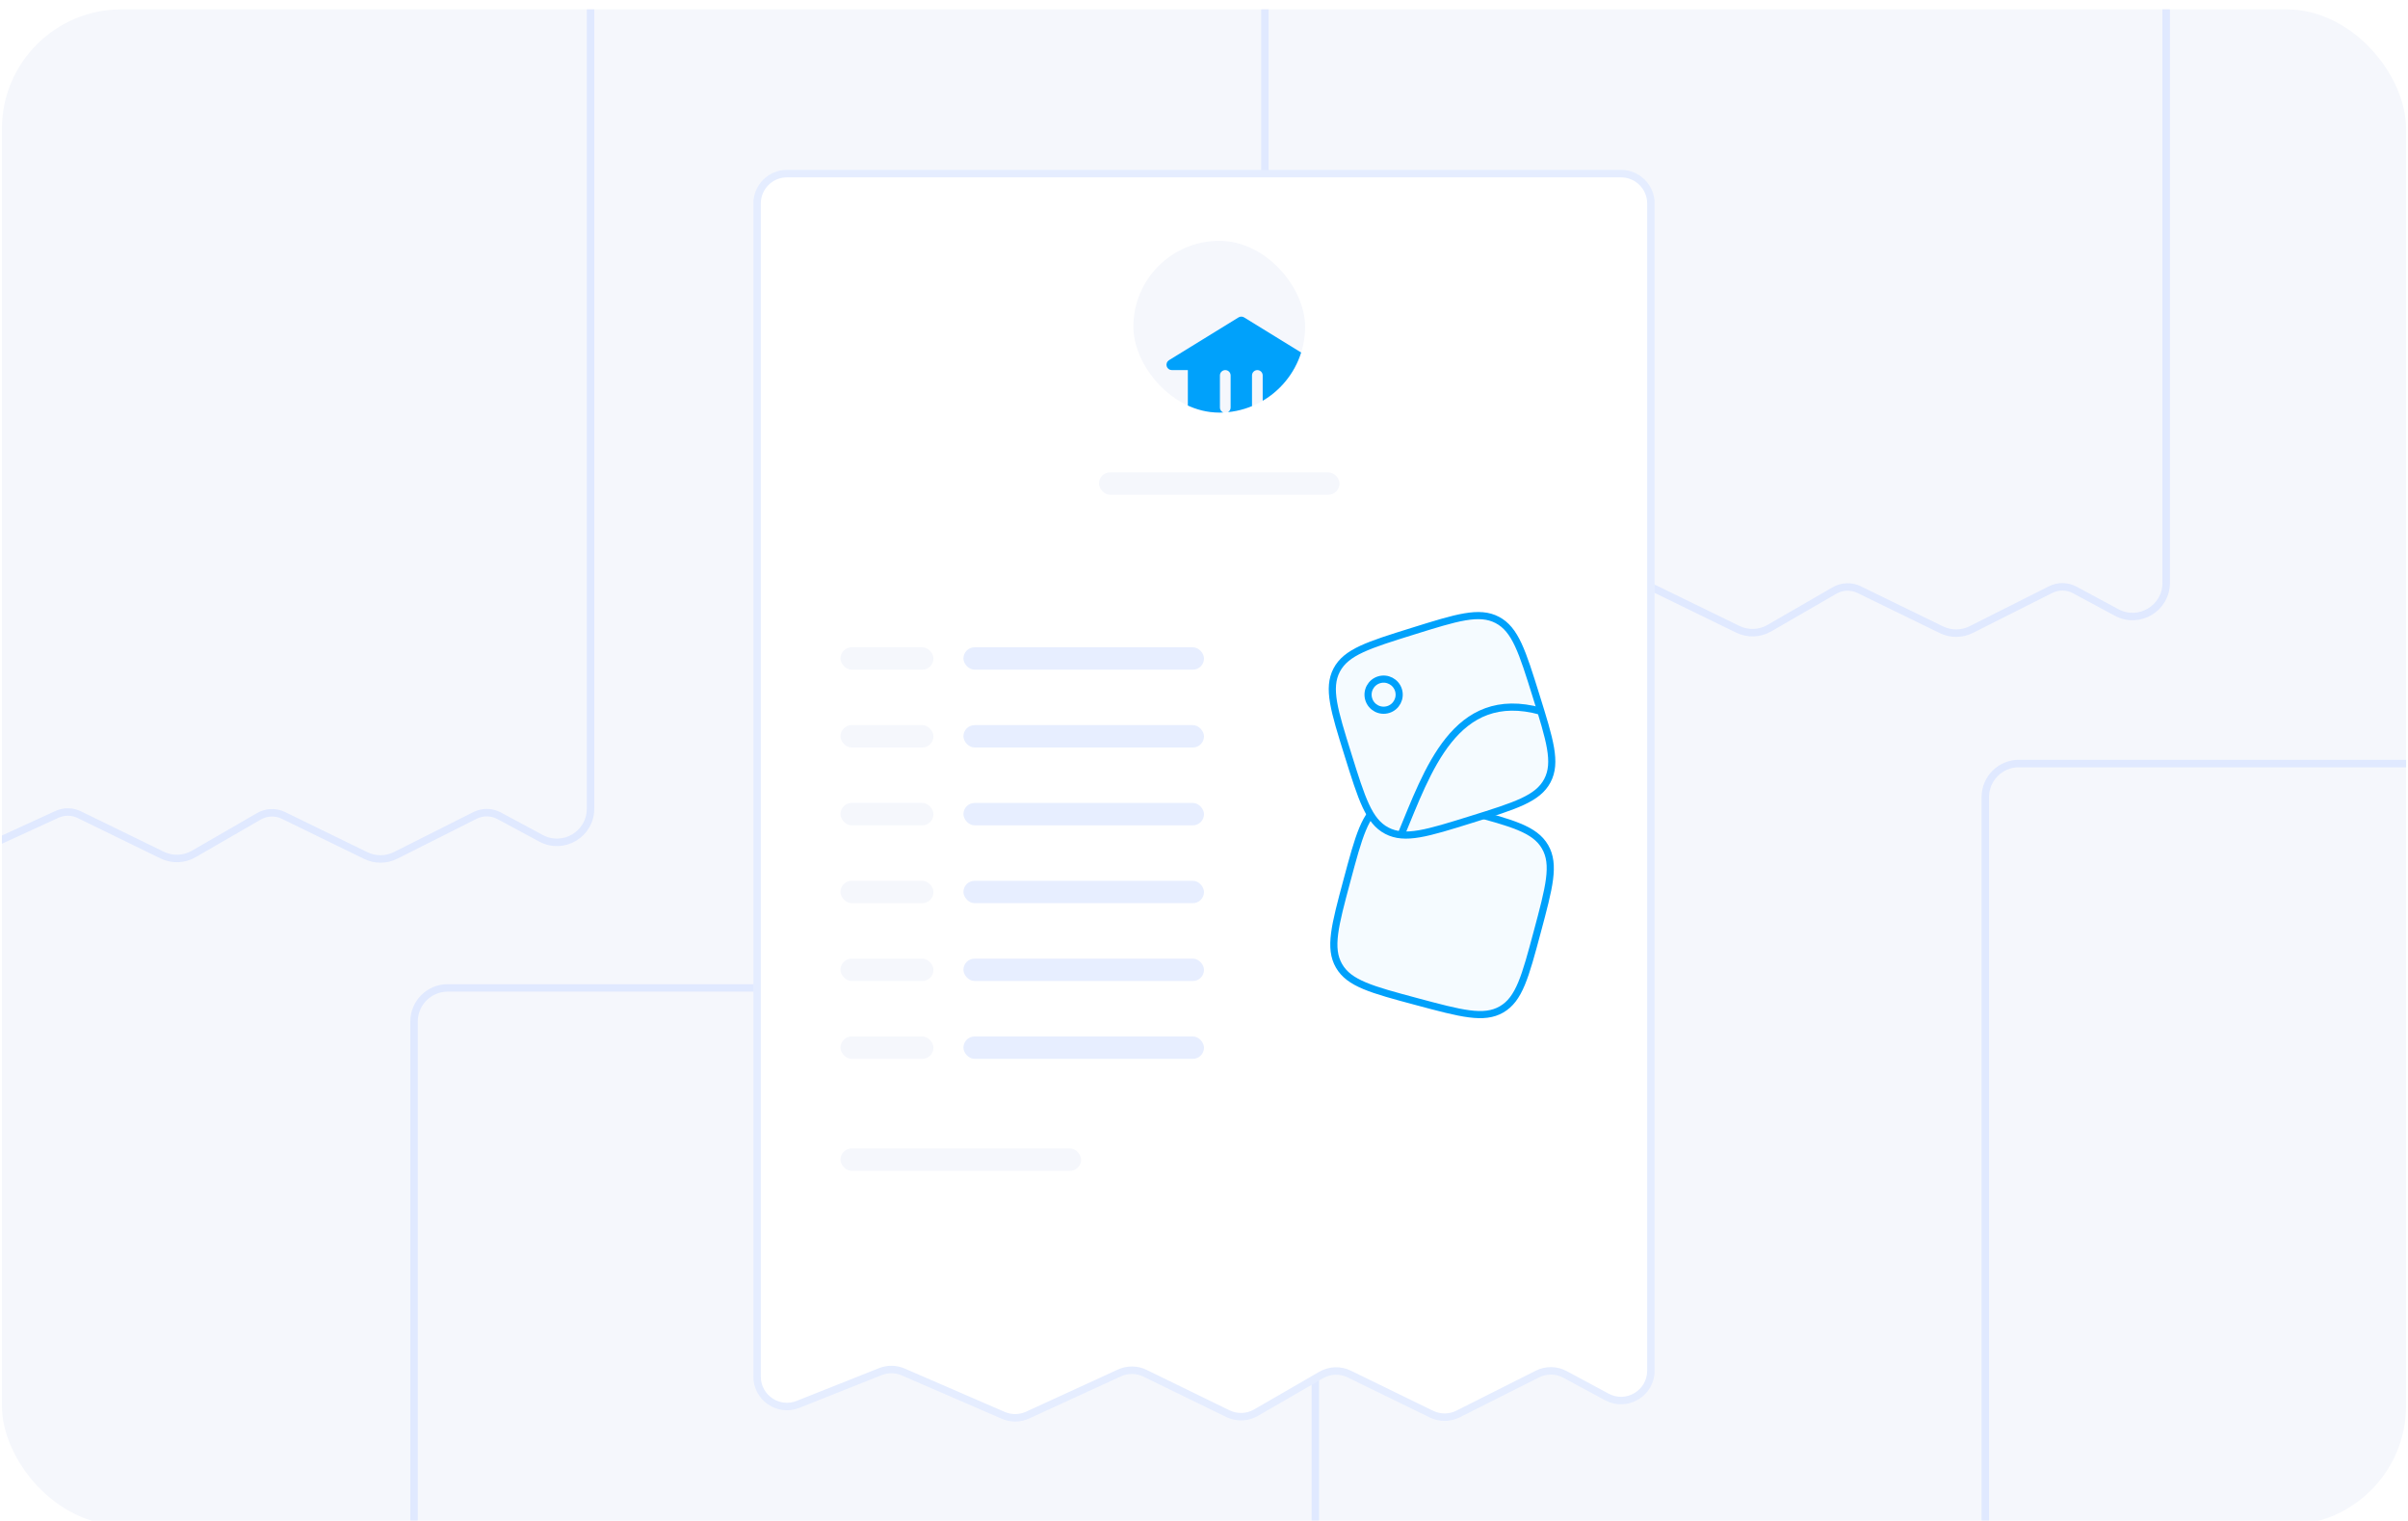 <svg width="635" height="401" viewBox="0 0 635 401" fill="none" xmlns="http://www.w3.org/2000/svg">
<g filter="url(#filter0_i_902_122)">
<g clip-path="url(#clip0_902_122)">
<rect x="0.503" y="0.503" width="633.994" height="399.692" rx="31.503" fill="#F5F7FC"/>
<path d="M-81.942 -96.488V212.851C-81.942 219.111 -75.626 223.397 -69.808 221.084L-48.091 212.449C-46.389 211.772 -44.486 211.801 -42.805 212.53L-16.425 223.964C-14.117 224.964 -11.492 224.936 -9.206 223.887L15.008 212.775C16.884 211.914 19.047 211.939 20.902 212.844L42.769 223.507C45.418 224.798 48.535 224.688 51.086 223.214L68.286 213.274C70.27 212.127 72.694 212.042 74.754 213.046L96.464 223.632C98.95 224.845 101.86 224.826 104.331 223.583L125.26 213.048C127.268 212.037 129.643 212.07 131.623 213.135L142.671 219.079C148.573 222.255 155.729 217.98 155.729 211.277V-96.488C155.729 -101.381 151.762 -105.348 146.869 -105.348H-73.082C-77.975 -105.348 -81.942 -101.381 -81.942 -96.488Z" stroke="#E0E9FF" stroke-width="1.969"/>
<path d="M523.534 208.224V517.563C523.534 523.823 529.85 528.109 535.667 525.796L557.384 517.161C559.087 516.484 560.99 516.513 562.671 517.242L589.051 528.676C591.359 529.676 593.983 529.648 596.27 528.599L620.483 517.487C622.359 516.626 624.522 516.651 626.378 517.556L648.245 528.219C650.893 529.51 654.011 529.4 656.562 527.926L673.761 517.986C675.745 516.839 678.17 516.754 680.23 517.758L701.939 528.344C704.426 529.557 707.335 529.538 709.806 528.295L730.735 517.76C732.744 516.749 735.119 516.782 737.099 517.847L748.146 523.791C754.049 526.967 761.205 522.692 761.205 515.989V208.224C761.205 203.331 757.238 199.364 752.344 199.364H532.394C527.5 199.364 523.534 203.331 523.534 208.224Z" stroke="#E0E9FF" stroke-width="1.969"/>
<path d="M333.559 -156.032V153.306C333.559 159.567 339.875 163.853 345.693 161.539L367.41 152.904C369.112 152.227 371.015 152.256 372.696 152.985L399.076 164.419C401.384 165.42 404.009 165.392 406.295 164.342L430.508 153.23C432.385 152.369 434.548 152.394 436.403 153.299L458.27 163.962C460.919 165.253 464.036 165.144 466.587 163.669L483.787 153.729C485.771 152.583 488.195 152.497 490.255 153.502L511.965 164.088C514.451 165.3 517.361 165.282 519.832 164.038L540.761 153.504C542.769 152.493 545.144 152.525 547.124 153.59L558.172 159.535C564.074 162.711 571.23 158.435 571.23 151.732V-156.032C571.23 -160.926 567.263 -164.893 562.37 -164.893H342.419C337.526 -164.893 333.559 -160.926 333.559 -156.032Z" stroke="#E0E9FF" stroke-width="1.969"/>
<path d="M109.191 267.389V576.727C109.191 582.988 115.507 587.274 121.325 584.961L143.041 576.326C144.744 575.649 146.647 575.678 148.328 576.406L174.708 587.84C177.016 588.841 179.641 588.813 181.927 587.764L206.14 576.651C208.016 575.79 210.18 575.816 212.035 576.72L233.902 587.383C236.551 588.675 239.668 588.565 242.219 587.091L259.419 577.151C261.403 576.004 263.827 575.919 265.887 576.923L287.597 587.509C290.083 588.721 292.993 588.703 295.463 587.459L316.392 576.925C318.401 575.914 320.776 575.946 322.756 577.012L333.803 582.956C339.706 586.132 346.862 581.857 346.862 575.153V267.389C346.862 262.495 342.895 258.529 338.002 258.529H118.051C113.158 258.529 109.191 262.495 109.191 267.389Z" stroke="#E0E9FF" stroke-width="1.969"/>
<g filter="url(#filter1_d_902_122)">
<path d="M199.649 353.152V43.814C199.649 39.464 203.175 35.938 207.525 35.938H427.475C431.825 35.938 435.351 39.464 435.351 43.814V351.578C435.351 357.536 428.99 361.337 423.744 358.514L412.696 352.57C410.433 351.352 407.719 351.315 405.424 352.47L384.494 363.005C382.298 364.11 379.712 364.127 377.502 363.049L355.792 352.463C353.438 351.315 350.667 351.413 348.4 352.723L331.2 362.663C328.932 363.974 326.161 364.071 323.807 362.923L301.94 352.26C299.82 351.226 297.347 351.197 295.203 352.181L270.99 363.294C268.958 364.226 266.625 364.251 264.573 363.362L238.193 351.928C236.272 351.095 234.097 351.062 232.151 351.836L210.435 360.471C205.263 362.527 199.649 358.717 199.649 353.152Z" fill="white" stroke="#E5EDFF" stroke-width="1.969"/>
<g clip-path="url(#clip1_902_122)">
<rect x="298.877" y="53.664" width="45.285" height="45.285" rx="22.643" fill="#F5F7FC"/>
<path d="M348.486 106.069C348.486 106.443 348.337 106.802 348.073 107.066C347.808 107.33 347.45 107.479 347.076 107.479H307.603C307.229 107.479 306.87 107.33 306.606 107.066C306.341 106.802 306.193 106.443 306.193 106.069C306.193 105.695 306.341 105.337 306.606 105.072C306.87 104.808 307.229 104.659 307.603 104.659H347.076C347.45 104.659 347.808 104.808 348.073 105.072C348.337 105.337 348.486 105.695 348.486 106.069ZM307.655 86.717C307.572 86.421 307.587 86.106 307.698 85.82C307.81 85.534 308.012 85.292 308.274 85.131L326.601 73.853C326.823 73.716 327.079 73.644 327.339 73.644C327.6 73.644 327.856 73.716 328.078 73.853L346.404 85.131C346.666 85.291 346.869 85.533 346.981 85.819C347.092 86.106 347.108 86.421 347.024 86.716C346.941 87.012 346.763 87.272 346.517 87.457C346.272 87.643 345.973 87.743 345.666 87.742H341.437V99.02H344.256C344.63 99.02 344.989 99.169 345.253 99.433C345.518 99.698 345.666 100.056 345.666 100.43C345.666 100.804 345.518 101.163 345.253 101.427C344.989 101.691 344.63 101.84 344.256 101.84H310.422C310.048 101.84 309.69 101.691 309.425 101.427C309.161 101.163 309.012 100.804 309.012 100.43C309.012 100.056 309.161 99.698 309.425 99.433C309.69 99.169 310.048 99.02 310.422 99.02H313.242V87.742H309.012C308.705 87.743 308.407 87.642 308.162 87.457C307.917 87.272 307.739 87.012 307.655 86.717ZM330.159 97.611C330.159 97.985 330.307 98.343 330.572 98.608C330.836 98.872 331.195 99.02 331.569 99.02C331.942 99.02 332.301 98.872 332.565 98.608C332.83 98.343 332.978 97.985 332.978 97.611V89.152C332.978 88.778 332.83 88.42 332.565 88.155C332.301 87.891 331.942 87.742 331.569 87.742C331.195 87.742 330.836 87.891 330.572 88.155C330.307 88.42 330.159 88.778 330.159 89.152V97.611ZM321.7 97.611C321.7 97.985 321.849 98.343 322.113 98.608C322.377 98.872 322.736 99.02 323.11 99.02C323.484 99.02 323.842 98.872 324.107 98.608C324.371 98.343 324.52 97.985 324.52 97.611V89.152C324.52 88.778 324.371 88.42 324.107 88.155C323.842 87.891 323.484 87.742 323.11 87.742C322.736 87.742 322.377 87.891 322.113 88.155C321.849 88.42 321.7 88.778 321.7 89.152V97.611Z" fill="#00A1FB"/>
</g>
<rect x="289.799" y="114.701" width="63.442" height="5.907" rx="2.953" fill="#F5F7FC"/>
<rect x="221.646" y="160.833" width="24.508" height="5.907" rx="2.953" fill="#F5F7FC"/>
<rect x="254.06" y="160.833" width="63.442" height="5.907" rx="2.953" fill="#E7EEFF"/>
<rect x="254.06" y="181.357" width="63.442" height="5.907" rx="2.953" fill="#E7EEFF"/>
<rect x="254.06" y="201.88" width="63.442" height="5.907" rx="2.953" fill="#E7EEFF"/>
<rect x="254.06" y="222.404" width="63.442" height="5.907" rx="2.953" fill="#E7EEFF"/>
<rect x="254.06" y="242.928" width="63.442" height="5.907" rx="2.953" fill="#E7EEFF"/>
<rect x="254.06" y="263.452" width="63.442" height="5.907" rx="2.953" fill="#E7EEFF"/>
<rect x="221.646" y="181.357" width="24.508" height="5.907" rx="2.953" fill="#F5F7FC"/>
<rect x="221.646" y="201.88" width="24.508" height="5.907" rx="2.953" fill="#F5F7FC"/>
<rect x="221.646" y="222.404" width="24.508" height="5.907" rx="2.953" fill="#F5F7FC"/>
<rect x="221.646" y="242.928" width="24.508" height="5.907" rx="2.953" fill="#F5F7FC"/>
<rect x="221.646" y="263.452" width="24.508" height="5.907" rx="2.953" fill="#F5F7FC"/>
<g clip-path="url(#clip2_902_122)">
<path d="M355.173 222.426C358.344 210.592 359.929 204.675 364.591 201.984C369.252 199.293 375.169 200.878 387.003 204.049C398.837 207.22 404.754 208.805 407.445 213.467C410.136 218.128 408.551 224.045 405.38 235.879C402.209 247.712 400.623 253.629 395.962 256.321C391.301 259.012 385.384 257.427 373.55 254.256C361.716 251.085 355.799 249.499 353.108 244.838C350.417 240.177 352.002 234.26 355.173 222.426Z" fill="#F5FBFF" stroke="#00A1FB" stroke-width="1.883"/>
</g>
<g clip-path="url(#clip3_902_122)">
<path d="M355.466 189.157C351.816 177.462 349.991 171.614 352.491 166.847C354.99 162.08 360.838 160.255 372.533 156.606C384.228 152.956 390.075 151.131 394.842 153.63C399.609 156.13 401.434 161.977 405.084 173.672C408.733 185.367 410.558 191.215 408.059 195.982C405.56 200.749 399.712 202.574 388.017 206.224C376.322 209.873 370.474 211.698 365.707 209.199C360.94 206.699 359.116 200.852 355.466 189.157Z" fill="#F5FBFF" stroke="#00A1FB" stroke-width="1.883"/>
<path d="M369.33 210.622C376.491 193.414 383.675 171.423 406.335 177.702" stroke="#00A1FB" stroke-width="1.883"/>
<path d="M366.089 177.246C368.252 176.571 369.459 174.27 368.783 172.106C368.108 169.943 365.807 168.737 363.644 169.412C361.48 170.087 360.274 172.388 360.949 174.551C361.624 176.715 363.925 177.921 366.089 177.246Z" stroke="#00A1FB" stroke-width="1.883" stroke-linecap="round" stroke-linejoin="round"/>
</g>
<rect x="221.646" y="292.985" width="63.442" height="5.907" rx="2.953" fill="#F5F7FC"/>
</g>
</g>
</g>
<defs>
<filter id="filter0_i_902_122" x="0.503" y="0.503" width="633.994" height="401.661" filterUnits="userSpaceOnUse" color-interpolation-filters="sRGB">
<feFlood flood-opacity="0" result="BackgroundImageFix"/>
<feBlend mode="normal" in="SourceGraphic" in2="BackgroundImageFix" result="shape"/>
<feColorMatrix in="SourceAlpha" type="matrix" values="0 0 0 0 0 0 0 0 0 0 0 0 0 0 0 0 0 0 127 0" result="hardAlpha"/>
<feOffset dy="1.969"/>
<feGaussianBlur stdDeviation="1.969"/>
<feComposite in2="hardAlpha" operator="arithmetic" k2="-1" k3="1"/>
<feColorMatrix type="matrix" values="0 0 0 0 0.881 0 0 0 0 0.881 0 0 0 0 0.881 0 0 0 0.25 0"/>
<feBlend mode="normal" in2="shape" result="effect1_innerShadow_902_122"/>
</filter>
<filter id="filter1_d_902_122" x="139.597" y="-16.238" width="355.806" height="448.178" filterUnits="userSpaceOnUse" color-interpolation-filters="sRGB">
<feFlood flood-opacity="0" result="BackgroundImageFix"/>
<feColorMatrix in="SourceAlpha" type="matrix" values="0 0 0 0 0 0 0 0 0 0 0 0 0 0 0 0 0 0 127 0" result="hardAlpha"/>
<feOffset dy="7.876"/>
<feGaussianBlur stdDeviation="29.534"/>
<feComposite in2="hardAlpha" operator="out"/>
<feColorMatrix type="matrix" values="0 0 0 0 0.92 0 0 0 0 0.943 0 0 0 0 1 0 0 0 1 0"/>
<feBlend mode="normal" in2="BackgroundImageFix" result="effect1_dropShadow_902_122"/>
<feBlend mode="normal" in="SourceGraphic" in2="effect1_dropShadow_902_122" result="shape"/>
</filter>
<clipPath id="clip0_902_122">
<rect x="0.503" y="0.503" width="633.994" height="399.692" rx="31.503" fill="white"/>
</clipPath>
<clipPath id="clip1_902_122">
<rect x="298.877" y="53.664" width="45.285" height="45.285" rx="22.643" fill="white"/>
</clipPath>
<clipPath id="clip2_902_122">
<rect width="65.656" height="65.656" fill="white" transform="translate(357.061 188.946) rotate(15)"/>
</clipPath>
<clipPath id="clip3_902_122">
<rect width="65.656" height="65.656" fill="white" transform="translate(339.16 159.856) rotate(-17.332)"/>
</clipPath>
</defs>
</svg>
